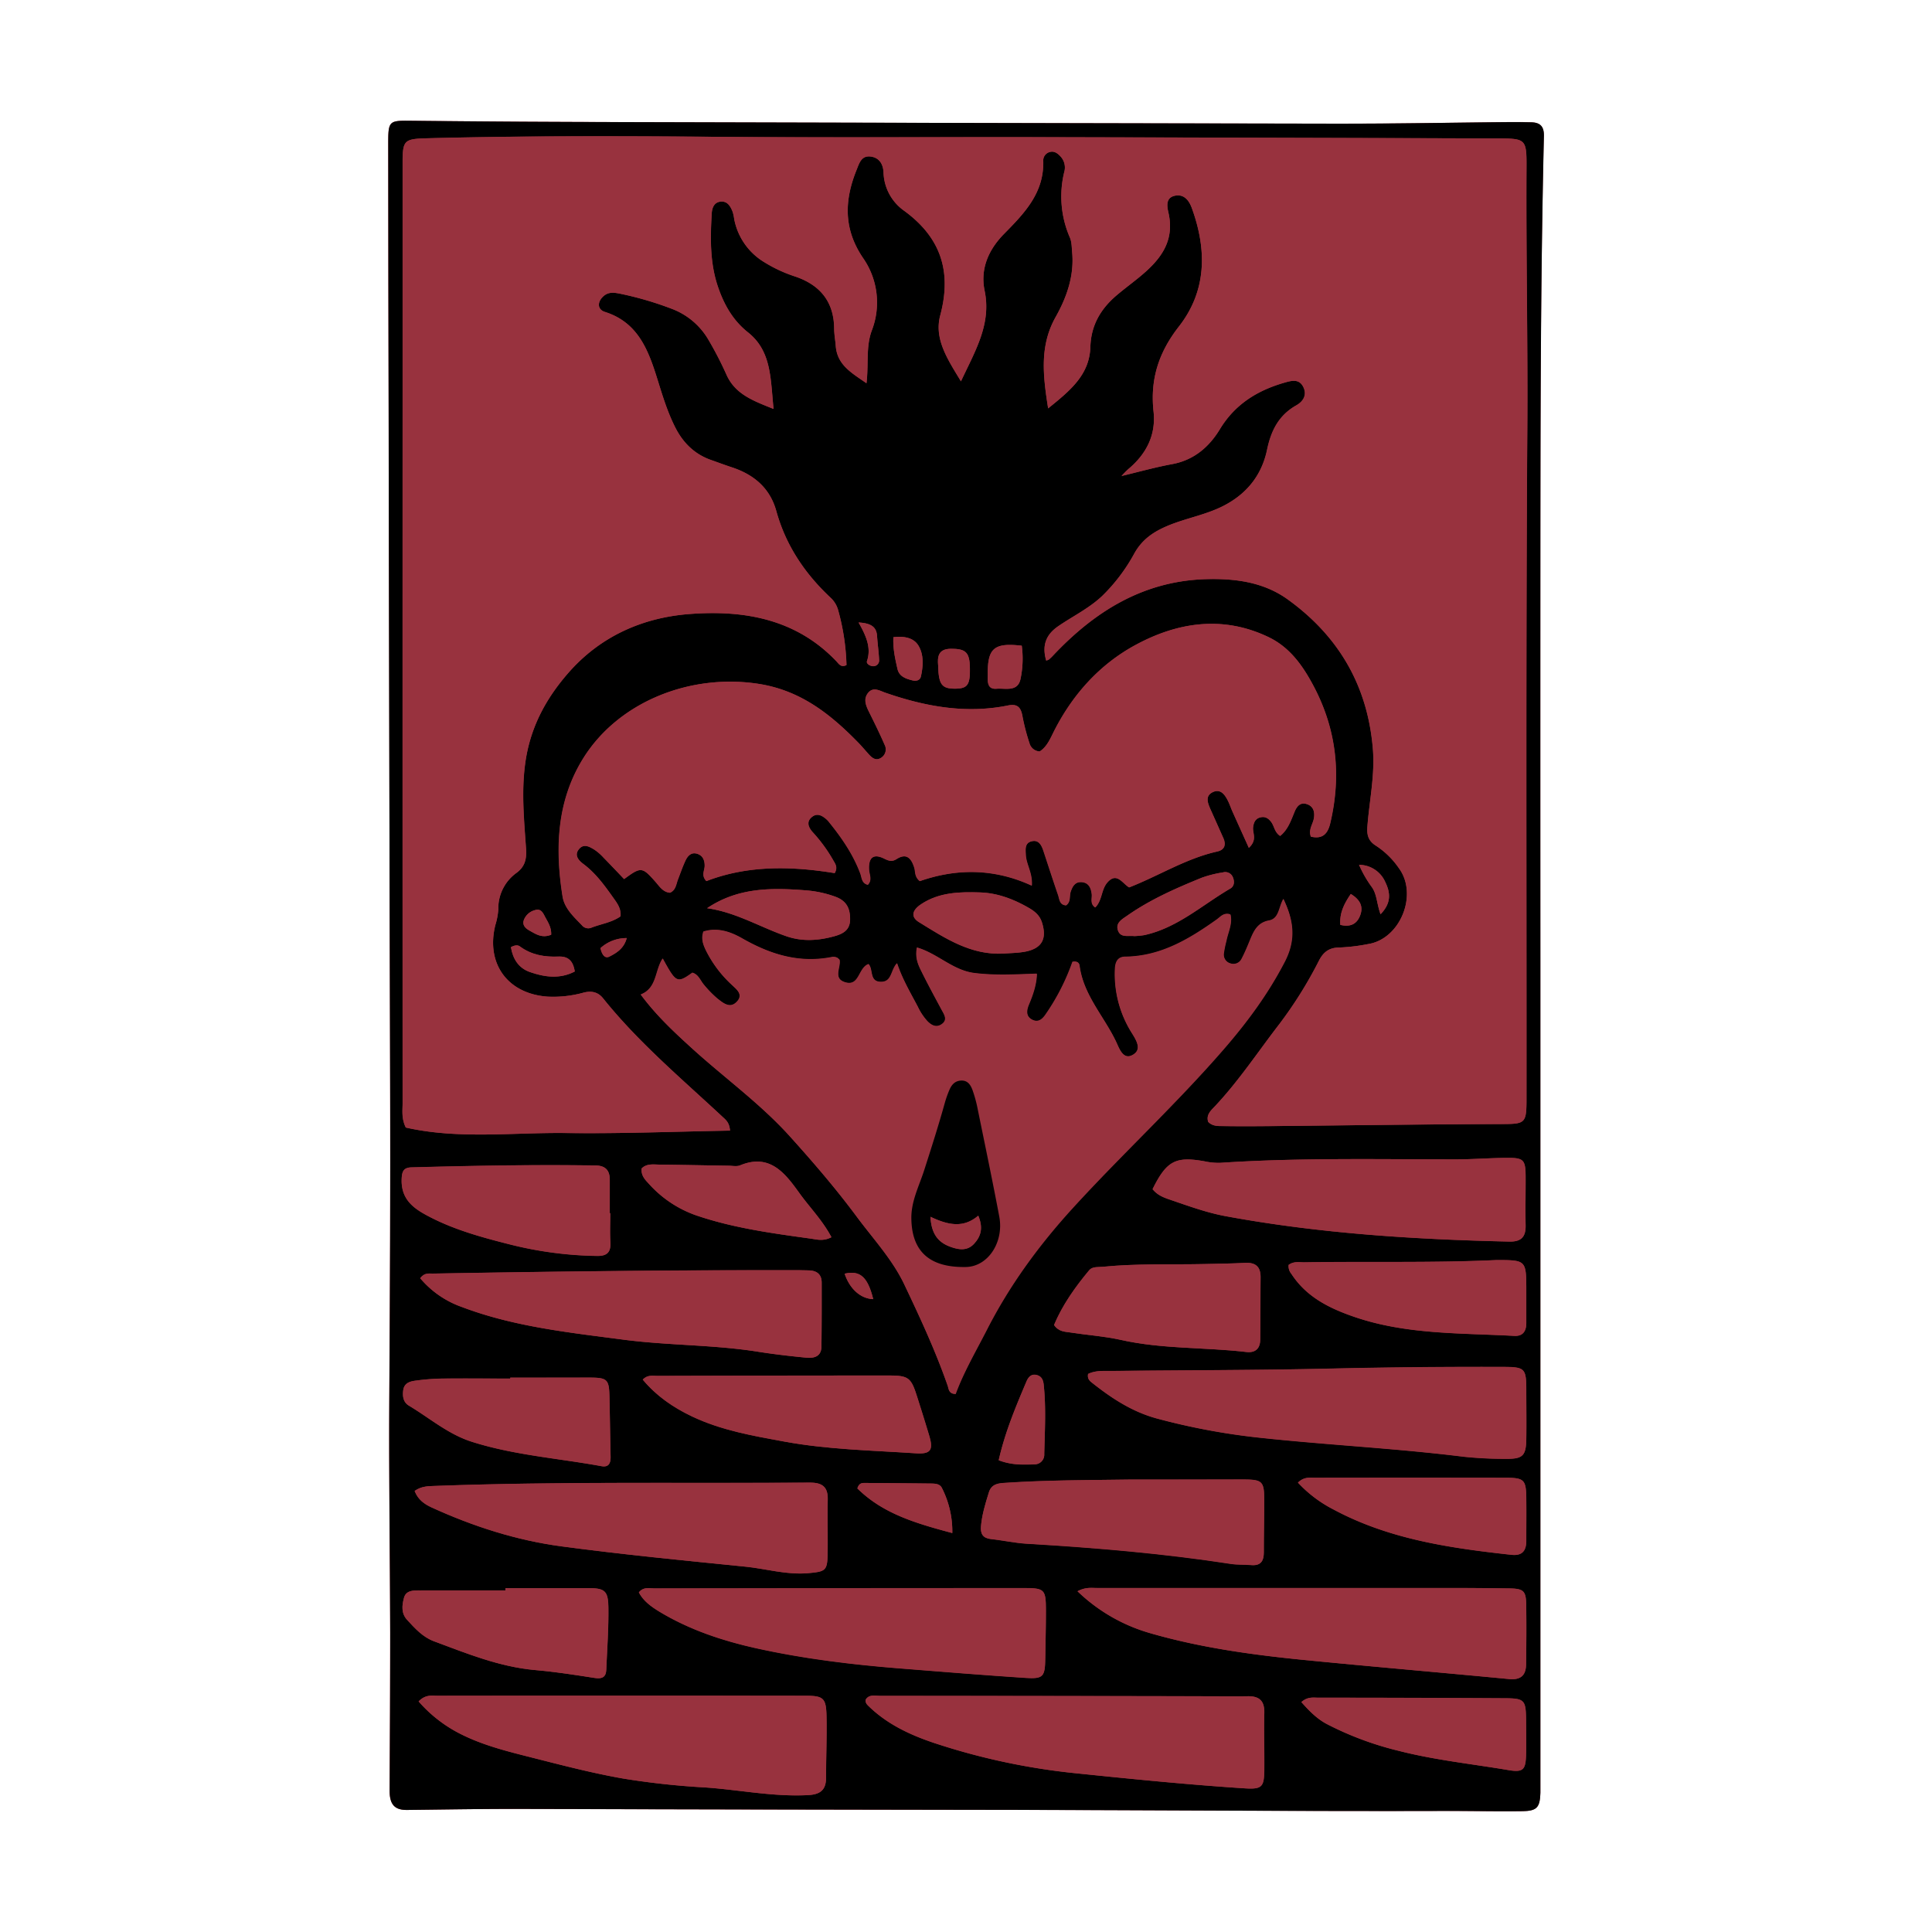 <svg xmlns="http://www.w3.org/2000/svg" viewBox="0 0 800 800"><defs><style>.a{fill:#98323e;}</style></defs><title>no-mans-land</title><path class="a" d="M637.83,399q0-88.53,0-177.07c0-55.19.15-110.39,1.42-165.58.1-3.95-1.47-5.59-5.11-5.72q-4.21-.15-8.43-.1c-23.47.22-47,.7-70.42.67Q406.85,51,258.4,50.56q-44.26-.12-88.53-.55c-8.58-.09-9.14,0-9.14,8.84q0,55.71.17,111.42.28,139.43.62,278.84c.14,42.91-.07,85.82-.34,128.73-.22,32.72.29,65.44.36,98.16,0,21.84-.14,43.68-.23,65.53,0,5.68,2.11,8,7.2,7.93,16.25-.19,32.51-.48,48.77-.42q99.06.38,198.13.38c61,.09,122,.62,183.05.45,10.64,0,21.28.23,31.92.09,6.08-.08,7.27-1.55,7.46-7.64,0-1.2,0-2.4,0-3.61Q637.84,568.87,637.83,399Z"/><path d="M637.84,399V738.71c0,1.21,0,2.41,0,3.61-.19,6.09-1.38,7.56-7.46,7.64-10.64.14-21.28-.12-31.92-.09-61,.17-122-.36-183-.45q-99.06-.15-198.13-.38c-16.26-.06-32.52.23-48.77.42-5.09.06-7.23-2.25-7.2-7.93.09-21.85.27-43.69.23-65.53-.07-32.72-.58-65.44-.36-98.16.27-42.91.48-85.82.34-128.73q-.45-139.42-.62-278.84-.12-55.71-.17-111.42c0-8.8.56-8.93,9.14-8.84q44.26.5,88.53.55,148.44.39,296.9.66c23.47,0,47-.45,70.42-.67q4.21,0,8.43.1c3.64.13,5.21,1.77,5.11,5.72C638,111.56,637.88,166.76,637.84,222Q637.78,310.5,637.84,399ZM429.3,403.14c-8.61.27-17.16.81-25.82-.27-9-1.11-15.28-8.12-23.83-10.57-.82,4,.35,6.83,1.66,9.48,2.74,5.57,5.7,11,8.65,16.5,1.1,2,2.44,4.05-.08,5.79-2.21,1.53-4.21.44-5.89-1.25a24.24,24.24,0,0,1-4-6c-3-5.74-6.38-11.33-8.6-18-2.74,2.93-2,7.85-6.81,7.69s-3-5.3-5-7.35c-4.39,1.63-3.65,9.58-9.91,7.45-4.94-1.67-1.41-6.32-2.14-9.34-.5-.39-.77-.73-1.13-.84a3.82,3.82,0,0,0-1.75-.24c-13.59,2.77-25.7-1-37.42-7.71-4.76-2.72-10.18-4.61-16-2.78-1,2.88-.16,5.18.81,7.34a48.68,48.68,0,0,0,10.67,14.45c2.05,2,5.4,4.23,2.22,7.41-2.81,2.81-5.67.27-8-1.54a45.74,45.74,0,0,1-5.45-5.59c-1.55-1.75-2.25-4.31-4.82-5.05-6.29,4.49-6.75,4.28-12.29-5.86-3.33,4.95-2.26,12.25-9.11,14.91,6.45,8.72,13.91,15.63,21.49,22.51,13.37,12.12,28.1,22.72,40.25,36.19,9.67,10.73,19.09,21.67,27.69,33.26,6.79,9.16,14.71,17.59,19.67,28,6.56,13.77,13,27.62,18,42,.46,1.31.37,3.37,3.26,3.39,3.43-9.22,8.5-17.83,13-26.72,9.38-18.37,21.42-34.81,35.25-50,20.52-22.54,43-43.2,63-66.31,9.65-11.17,18.15-22.73,25-35.88,4.75-9.13,3.8-16.93-.49-26-2,3.37-1.72,8.12-5.91,8.89-4.54.83-6.18,4-7.68,7.57-1.15,2.78-2.27,5.58-3.67,8.24a3.74,3.74,0,0,1-4.59,2,3.82,3.82,0,0,1-2.87-4.11,42.43,42.43,0,0,1,1.07-5.27c.71-3.64,2.62-7.13,1.68-10.94-2.72-.87-4.07,1-5.6,2.1-11.41,8.11-23.19,15.21-37.82,15.41-3.42,0-4.28,2.42-4.37,5.33a45.61,45.61,0,0,0,6.71,25.81c1.77,2.89,4.88,7.16.71,9.51s-5.7-2.87-7-5.55c-5-10.48-13.49-19.27-15.09-31.37-.12-.93-.61-2-2.9-1.62a90.85,90.85,0,0,1-10.84,21.38c-1.43,2.18-3.13,4-5.88,2.58s-2.38-3.92-1.36-6.32c1.72-4.09,3.16-8.25,3.29-12.75Zm35-206c7-1.68,14-3.64,21.09-4.95,9-1.66,15.32-7.11,19.78-14.48,6.25-10.31,15.46-16,26.63-19.23,3-.87,6.17-1.76,7.92,1.77,1.62,3.28,0,6-2.91,7.6-7.23,4.09-10.44,10.43-12.1,18.39C522.58,196.29,516.8,204,507.49,209c-7.52,4.09-15.94,5.4-23.72,8.62-5.91,2.44-10.68,5.54-14,11.46a73.79,73.79,0,0,1-13.35,17.69c-5.52,5.2-12.21,8.39-18.3,12.59-5,3.46-6.69,7.9-4.9,14.14a3.45,3.45,0,0,0,1.09-.39,18.07,18.07,0,0,0,1.74-1.65c17.25-18.32,37.38-30.9,63.38-31.65,12.05-.34,23.86,1.2,33.87,8.43,21,15.15,33,35.56,35.18,61.65.94,11-1.44,21.6-2.25,32.38-.28,3.7.53,6.1,3.67,8a34.16,34.16,0,0,1,9.39,9.25c8,10.91.56,29.25-12.69,31.38a78.14,78.14,0,0,1-11.94,1.44c-4.21,0-6.62,1.83-8.47,5.41a173,173,0,0,1-16.57,26.49c-8.68,11.26-16.55,23.19-26.32,33.62-1.67,1.79-4,3.61-3,6.66,1.8,1.89,4.13,1.73,6.27,1.76,6.81.11,13.63.07,20.45,0,31.52-.3,63-.75,94.55-.84,10,0,10.53-.16,10.54-10.31.05-92.57-.29-185.13.34-277.69.24-35.94-.55-71.87-.34-107.8.07-12.24-.16-12.29-12.49-12.32q-93.36-.28-186.72-.52c-45.37-.09-90.73.22-136.09-.15-39.95-.34-79.89-.45-119.82.6-9.66.25-10.26.76-10.26,10.3q0,46.68,0,93.36,0,147.9,0,295.79c0,3.15-.53,6.41,1.33,10.19,21.81,4.94,44.32,2,66.63,2.27,22.51.31,45-.61,67.61-1-.23-3.34-1.76-4.47-3.05-5.67-17-15.85-34.86-30.84-49.49-49.09-2.11-2.64-4.8-3.22-8.09-2.38a47,47,0,0,1-14.9,1.66c-16.56-1.17-25.66-13.64-21.63-29.68a28.61,28.61,0,0,0,1.22-6.47,18.08,18.08,0,0,1,7.49-15.07c3.53-2.6,4.25-5.71,4-9.91-.84-12.57-2.13-25,0-37.77,2.33-13.71,8.6-24.94,17.37-35,13.18-15.17,30.65-23,50.17-24.52,22.56-1.75,44.16,1.93,60.92,19.51,1,1,1.88,2.8,4.22,1.61a94,94,0,0,0-3.53-23,11,11,0,0,0-3.18-5c-10.59-9.95-18.42-21.6-22.34-35.75-2.64-9.56-9.33-15.16-18.51-18.16-2.86-.94-5.68-2-8.52-3-6.81-2.38-11.54-7.05-14.77-13.39s-5.25-13-7.34-19.73c-3.75-12.05-7.93-23.77-21.81-28.19-3.29-1-3.25-4.28-.51-6.62,2.1-1.8,4.48-1.38,6.87-.91a137.94,137.94,0,0,1,21.36,6.26,29.56,29.56,0,0,1,15.24,13,145.73,145.73,0,0,1,7.43,14.44c3.66,7.93,11,10.6,19.42,14-1.32-12.49-.76-23.92-10.61-31.72-6.27-5-9.92-11.52-12.41-18.84-3.37-9.89-3.19-20.15-2.59-30.4.13-2.3,1-4.59,3.62-4.88,2.93-.32,4.17,2,5.07,4.28a19.19,19.19,0,0,1,.62,2.94,26.6,26.6,0,0,0,12.29,17.79,58.49,58.49,0,0,0,13.06,6.06c10.2,3.5,15.9,10.41,16,21.51,0,2.4.48,4.79.66,7.19.6,7.88,6.52,11.13,12.72,15.44.95-7.92-.31-15,2.18-21.77a32.18,32.18,0,0,0-3.55-30c-8.22-12.06-7.82-24-2.72-36.59,1.14-2.8,2-6.09,6-5.48,3.53.54,5,3.27,5.15,6.52a20.15,20.15,0,0,0,8.56,15.92c15.1,11,19.8,25.06,14.93,43.28-2.63,9.84,3.09,18.25,8.57,27.33,5.92-12.66,12.66-23.69,9.8-37.5-1.91-9.23,1.77-17.19,8.07-23.57,8.44-8.57,16.61-17,16.2-30.24a3.63,3.63,0,0,1,2.72-3.63c2-.56,3.47.71,4.68,2.08a6.73,6.73,0,0,1,1.32,6.25,42.57,42.57,0,0,0,2.37,27.12c.76,1.78.73,3.92.91,5.91.94,9.82-2.2,18.73-6.86,27-6.64,11.85-5.24,24.08-3.07,37.77,9-7.28,17.11-13.8,17.47-25.44.27-8.95,4.25-15.7,10.77-21.28,2.89-2.47,6-4.75,8.92-7.14,8.67-7,15.48-14.74,12.64-27.15-.61-2.64-1.17-6.17,2.54-7s5.9,1.72,7.11,5c6.3,17.27,6.28,34.29-5.34,49.15-8.36,10.69-11.93,21.84-10.48,35.16,1.06,9.7-3,17.59-10.39,23.81a41.64,41.64,0,0,0-2.95,3Zm52.85,153.93c3.57-3.32,1.51-6,1.76-8.41.21-1.93.83-3.58,2.86-4.15s3.47.3,4.68,1.91,1.35,4.23,3.67,5.74c3.25-2.63,4.48-6.43,6-10.07.93-2.24,2.39-3.95,5-3.13s3.41,3.1,3,5.79c-.38,2.5-2.38,4.73-1.27,7.7,4.68,1.08,6.92-1,8-5.5,4.68-19.75,2.67-38.71-6.79-56.68-4.43-8.41-9.84-16.2-18.81-20.48-19.07-9.11-37.91-6.08-55.4,3.5-14.41,7.89-25.41,20.05-33.07,34.92-1.69,3.28-3.07,6.95-6.21,8.95a4.6,4.6,0,0,1-4.26-3.44,86.51,86.51,0,0,1-2.87-11c-.62-3.61-1.91-5.42-5.95-4.6-17.48,3.55-34.3.46-50.85-5.27-2.32-.8-5-2.61-7.18.13-2,2.59-.82,5.29.47,7.9,2.23,4.49,4.46,9,6.44,13.57a4.08,4.08,0,0,1-1.48,5.35c-2.21,1.41-3.75.06-5.17-1.52s-2.64-3-4-4.46c-11.61-11.94-24-21.9-41.51-24.63-28.27-4.4-58.16,7.39-72.77,31-10.87,17.6-11.61,37.22-8.44,57.08.77,4.83,4.58,8.34,7.94,11.81a3.38,3.38,0,0,0,3.81,1.13c4-1.62,8.53-2.16,12.2-4.74.36-3.05-1.21-5.26-2.69-7.33-3.72-5.22-7.42-10.47-12.68-14.39-1.95-1.45-3.9-3.53-1.85-6.08s4.42-1.08,6.49.21a20.36,20.36,0,0,1,3.62,3.14c2.93,3,5.79,6,8.63,9,7-5.17,7.49-5.09,13,1.15,1.68,1.91,3.1,4.26,6,4.5,2.47-1.11,2.52-3.53,3.31-5.52,1-2.61,1.92-5.29,3.11-7.82.88-1.89,2.37-3.49,4.73-2.82s3.28,2.7,3.21,5.17c-.06,1.89-1.5,3.87.71,6.17,17.21-6.63,35.26-6.21,53.12-3.3,1.47-2.56.11-4-.72-5.53a63.73,63.73,0,0,0-8.52-11.61c-1.51-1.75-2.54-4-.44-5.9,2.25-2.08,4.45-1,6.39.79a9.57,9.57,0,0,1,1.2,1.34c5.18,6.44,9.81,13.2,12.73,21,.64,1.71.54,4.1,3.13,4.69,1.88-2,.58-4.17.47-6.26-.28-5.1,1.91-6.76,6.35-4.54,1.77.88,3.13,1.37,5,.2,4.25-2.72,6.22-.31,7.41,3.55.52,1.68,0,3.68,2.29,5.54,15.09-5.26,30.69-5.35,46.35,1.87.35-5.28-2.31-8.75-2.49-12.72-.09-2.23-.5-4.79,2.22-5.58,3-.89,4.27,1.41,5.08,3.84,2,6.1,4,12.21,6.08,18.28.6,1.73.55,4.16,3.32,4.34,2-1.42,1.28-3.7,1.86-5.53.73-2.27,1.84-4.23,4.48-4.09,2.91.15,4,2.25,4.28,4.93.22,1.83-.82,4,1.46,5.56,2.86-2.88,2.45-7.28,4.87-10.17,4-4.79,6.45.33,9.18,1.87,12.4-4.89,23.56-12,36.43-14.85,3.08-.69,3.72-2.77,2.56-5.49C504.78,343,503,339,501.19,335c-1.09-2.48-2.22-5.33.79-6.9,3.3-1.73,5.16.82,6.49,3.5.72,1.43,1.22,3,1.87,4.43C512.49,340.84,514.67,345.65,517.11,351.06ZM173.34,704.52a56.91,56.91,0,0,0,16.41,13c9.54,5,19.85,7.56,30.14,10.17,12.62,3.2,25.26,6.51,38.07,8.76A320.48,320.48,0,0,0,292,740.14c14.2,1,28.23,3.93,42.59,3.17,5-.26,7.42-2.09,7.44-7.13,0-8.42.35-16.85.2-25.27-.14-7.8-1.19-8.74-8.79-8.74q-76.2-.06-152.4,0C178.77,702.18,176.21,701.58,173.34,704.52Zm277.22-135.6c-.41,2.05.77,3,1.84,3.84,8.06,6.38,16.55,11.91,26.69,14.65a276.67,276.67,0,0,0,43.07,8c27.92,3,56,4.34,83.84,7.81a160.33,160.33,0,0,0,17.41.87c7.15.11,8.48-1.23,8.59-8.28.1-6.62,0-13.24,0-19.86,0-9.36-.49-9.88-9.83-9.91q-35.21-.1-70.41.68c-30.29.68-60.6.64-90.9,1C457.38,567.7,453.75,567.35,450.56,568.92Zm-4.38,90A71.67,71.67,0,0,0,476,676.17c20.87,6.06,42.34,9,63.9,11.16,28.34,2.79,56.71,5.21,85.05,7.92,4.71.45,6.88-1.51,6.95-6,.12-8.22.18-16.45.06-24.68-.08-5.94-1.1-6.78-7.24-6.86-6.62-.08-13.23-.16-19.85-.17q-75.25,0-150.5,0C452,657.57,449.59,657.09,446.18,658.9Zm-87.73,44.91c-.2,1.56.89,2.28,1.74,3.08,8.22,7.81,18.41,12.2,28.91,15.54a274.8,274.8,0,0,0,55.18,11.68c23.73,2.45,47.46,4.84,71.26,6.38,6.92.44,7.89-.61,8-7.25.09-8-.19-16.06,0-24.08.12-5-2.16-6.88-6.87-6.81-6,.09-12,0-18,0q-67.12-.1-134.24-.17C362.31,702.22,359.86,701.49,358.45,703.81Zm-93.91-44.44c1.89,3.63,5.18,5.94,8.52,8,12.5,7.54,26.2,12.08,40.36,15.21,19.61,4.33,39.52,6.72,59.52,8.31,17.19,1.37,34.39,2.75,51.6,3.89,7.47.49,8.17-.45,8.28-8.1.1-6.62.29-13.24.27-19.86,0-8.71-.53-9.23-9.27-9.23q-76.45,0-152.9.15C268.84,657.71,266.46,657,264.54,659.37Zm-92.84-42c1.39,3.67,4.14,5.48,7,6.78,17.23,7.88,35.22,13.67,54,16.16,25.21,3.36,50.54,5.82,75.86,8.37,8.74.87,17.26,3.51,26.23,2.69,6.9-.63,7.79-1,7.92-7.62.15-7.62-.12-15.25.06-22.86.12-5.29-2.38-7-7.36-7-51.74.38-103.49-.54-155.21,1.37C177.4,615.4,174.53,615.34,171.7,617.37ZM174,529.29a39.88,39.88,0,0,0,17.27,11.9c21.61,8.19,44.43,10.58,67.09,13.55,18.5,2.42,37.26,2.07,55.73,5,6.54,1,13.13,1.78,19.71,2.42,3.23.32,6.28-.41,6.34-4.56.13-8.83.12-17.66.1-26.49,0-3.5-2.05-5-5.38-5.08-1.6,0-3.21-.08-4.81-.08-50.2-.08-100.38.51-150.56,1.4C177.76,527.41,175.82,526.85,174,529.29ZM477.26,492.4c1.91,2.41,4.4,3.38,6.82,4.21,7.77,2.65,15.51,5.53,23.62,7,38.77,7.15,78,9.61,117.3,10.49,5,.11,6.86-2,6.75-6.8-.16-6.82,0-13.65,0-20.47-.07-6.48-.88-7.42-7.29-7.39-7.22,0-14.44.62-21.66.62-32.49,0-65-.72-97.46,1.43a27,27,0,0,1-6.56-.63C486.8,478.74,483.06,480.66,477.26,492.4ZM467.19,612.66c-16.85.24-33.69.21-50.51,1.3-3.08.2-6.08.32-7.22,4-1.42,4.61-2.84,9.19-3.25,14-.27,3.15.78,4.92,4.13,5.29,5,.54,9.92,1.64,14.9,1.94,28.23,1.66,56.38,4,84.35,8.34,2.76.43,5.61.24,8.4.49,4,.36,5.35-1.57,5.33-5.32,0-7.21.2-14.43.17-21.65,0-7.72-.78-8.44-8.77-8.46C498.88,612.62,483,612.66,467.19,612.66Zm-201-41.38c5.61,6.74,12.55,11.51,20.41,15.24,12.14,5.76,25.15,8,38.2,10.4,18,3.31,36.3,3.65,54.5,4.86,6.12.4,7.24-1.4,5.55-7.12-1.6-5.38-3.28-10.74-5-16.1-2.54-8.1-3.51-9-11.86-9q-47.89,0-95.79.16C270.28,569.74,268.14,569.17,266.14,571.28Zm170.31-22.6c2,2.85,4.59,2.73,6.89,3.09,6.91,1.09,14,1.54,20.77,3.06,17.13,3.83,34.66,3,51.94,5,3.72.43,5.72-1.41,5.75-5.16.08-8.61.08-17.23.15-25.84,0-4.35-2.1-6.11-6.37-5.9-5.6.28-11.21.36-16.82.48-14,.3-28.06-.25-42.05,1.14-2,.2-4.38-.18-5.71,1.42C445.15,533,439.89,540.45,436.45,548.68ZM252.7,502.34h-.21c0-4.61,0-9.22,0-13.82,0-3.94-1.82-5.88-5.83-5.94-25.43-.4-50.84.1-76.26.78-3.27.09-4,1.62-4.09,5-.27,9,5.93,12.61,12.33,15.87,10.22,5.21,21.28,8.22,32.35,11a156.33,156.33,0,0,0,36.24,4.8c4.16.07,5.78-1.59,5.51-5.74C252.5,510.36,252.7,506.34,252.7,502.34ZM209.28,657.61v.94c-11.83,0-23.66,0-35.48,0-2.59,0-5.65-.1-6.5,3.08s-1.19,6.42,1.29,9.11c3.25,3.54,6.48,7.15,11.18,8.9,13.67,5.09,27.18,10.62,42,11.91,8.17.71,16.29,2,24.39,3.24,3,.47,4.76-.15,4.9-3.37.36-8.6,1-17.21.88-25.81-.09-6.91-1.53-8-8.35-8C232.13,657.57,220.7,657.61,209.28,657.61ZM533.6,523.76a4.85,4.85,0,0,0,1.11,3.69c6.24,9.69,15.95,14.4,26.3,17.93,21.42,7.3,43.84,6.58,66,7.8,3.6.2,5-2,5-5.32,0-5,0-10,0-15-.06-10.65-.48-11.05-11.22-11.07-.4,0-.8,0-1.2,0-26.45,1.22-52.91.5-79.36.93C538.08,522.71,535.81,522.15,533.6,523.76Zm-322.3,46.7v.36c-9.42,0-18.85-.08-28.28,0a92.63,92.63,0,0,0-10.78.84c-2.39.31-4.86.94-5.26,4-.33,2.53,0,5,2.38,6.38,8.56,5.13,16.21,11.82,26,14.93,17.51,5.58,35.81,6.83,53.73,10.12,3,.55,3.82-1.29,3.76-3.95-.2-8.42-.28-16.84-.49-25.26-.17-6.64-1-7.43-7.93-7.46C233.37,570.42,222.34,570.46,211.3,570.46Zm326.15,43.46a53.13,53.13,0,0,0,14.89,11.18c23,12.29,48.13,15.91,73.5,18.69,4.51.5,6.22-1.68,6.18-5.91,0-5.81.05-11.63,0-17.44-.09-7.74-.84-8.54-8.74-8.56q-39.4-.07-78.8,0C542.32,611.91,540,611.44,537.45,613.92Zm1.42,90.88c3.3,3.7,6.42,6.91,10.59,9.12A132.56,132.56,0,0,0,579.22,725c15,3.82,30.36,5.4,45.56,8,6.05,1,7-.3,7.16-6.45.12-4.81,0-9.62,0-14.43-.1-8.19-.63-8.84-9-8.89q-38.5-.23-77-.23C543.78,703,541.46,702.49,538.87,704.8ZM344.28,512.31c-3.68-7-9-12.3-13.23-18.22-5.76-8-12.13-16.7-24.57-11.55-1.38.57-3.17.19-4.78.16-9.42-.14-18.84-.35-28.26-.45-2.7,0-5.6-.6-7.76,1.59-.29,3,1.52,4.73,3.12,6.47a47.2,47.2,0,0,0,19.31,12.89c15.45,5.3,31.56,7.46,47.63,9.69C338.22,513.23,340.85,514.08,344.28,512.31Zm71.28-117.46c2.8-.21,5.62-.23,8.38-.68,7.45-1.24,9.79-5.32,7.42-12.45-.89-2.67-2.88-4.33-5.15-5.66-6.32-3.67-13-6.28-20.44-6.52-8.46-.27-16.93-.07-24.36,4.87-3.9,2.59-4.29,5.35-.87,7.45C391.32,388.48,402,395.6,415.56,394.85ZM292.79,376.07c11.86,1.65,21.92,7.83,32.85,11.61,6.53,2.25,13,1.84,19.55.08,3.74-1,6.78-2.44,6.83-7.07s-1.51-7.67-6-9.34a45.67,45.67,0,0,0-12.32-2.67C319.65,367.57,305.66,367.4,292.79,376.07Zm176.94,11.55a36.43,36.43,0,0,0,4.08-.42c13.73-3,24-12.48,35.63-19.28,1.71-1,1.84-3,1-4.86a3.4,3.4,0,0,0-4.05-1.83,47.15,47.15,0,0,0-8.7,2.18c-10.75,4.37-21.36,9-30.94,15.74-2.14,1.49-4.84,3-3.85,6C463.94,388.45,467.17,387.31,469.73,387.62Zm-56.19,217c5.27,2.05,10,1.87,14.77,1.67A4,4,0,0,0,432.4,602c.23-9.57.81-19.15-.23-28.7-.2-1.86-.89-3.52-3.05-4s-3.35,1-4.08,2.7C420.61,582.49,416.19,592.93,413.54,604.67ZM394.33,634.8A39.65,39.65,0,0,0,390,616.14c-.88-1.8-3-1.82-4.81-1.84q-13.53-.15-27.05-.24c-1.16,0-2.46,0-3.13,2.27C365.61,626.82,379.37,630.82,394.33,634.8Zm28.76-367.42c-11.41-1.33-14.17,1-14.07,11.72,0,.2,0,.4,0,.6-.07,2.71-.16,5.79,3.66,5.47,3.67-.3,8.84,1.48,9.93-4.21A40.48,40.48,0,0,0,423.09,267.38ZM211.57,392.19c.77,4.84,3.12,8.63,7.78,10.28,6.19,2.18,12.52,3,18.65-.2-.73-4.73-3-6.33-6.79-6.18-5.69.23-11.12-.66-15.87-4.15C214.54,391.35,213.51,391.17,211.57,392.19Zm176.9-116.61c.19,7.95,1.52,9.64,7.19,9.58,5-.05,6.11-1.65,5.95-8.75-.14-6.34-1.77-7.81-7.86-7.76C388.4,268.69,388.16,272.08,388.47,275.58Zm-18.54-11.74c-.24,4.67.73,8.93,1.69,13.15.73,3.2,3.54,4.1,6.32,4.77,1.53.36,3-.06,3.39-1.65,1-4.36,1.25-9.06-1.06-12.83C378.23,264,374.17,263.32,369.93,263.84ZM571.65,378.57c4.56-4.7,4.09-8.93,2-13.29a11.89,11.89,0,0,0-10.87-7.17,47.28,47.28,0,0,0,5.34,9.29C570.19,370.41,570.06,374.16,571.65,378.57Zm-343.42,8.48c.14-3.12-1.4-5.27-2.57-7.53-.85-1.61-1.73-3.37-4-2.68a6.66,6.66,0,0,0-4.75,4.22c-.7,2.12.88,3.46,2.44,4.31C221.85,386.77,224.42,388.6,228.23,387.05Zm331.11-16.88c-2.9,4.2-4.72,8.07-4.34,12.81,4.12,1,6.78-.35,8.14-3.74C564.59,375.61,563.44,372.68,559.34,370.17ZM355.52,257.76c3.17,5.59,5.33,10.52,3.47,16-.35,1,1.24,2,2.51,2.07a2.39,2.39,0,0,0,2.51-2.75c-.14-3.18-.62-6.35-.82-9.54C363,260,361.29,258.07,355.52,257.76Zm-5.78,269.65c2.16,6.43,6.69,10.35,11.84,10.54C359.34,528.85,356.18,525.9,349.74,527.41ZM248.64,392.6c.56,2.57,1.77,4.48,3.7,3.5,3-1.51,6.07-3.4,7.17-7.66A16,16,0,0,0,248.64,392.6Z"/><path class="a" d="M464.32,197.18a41.64,41.64,0,0,1,2.95-3c7.44-6.22,11.45-14.11,10.39-23.81-1.45-13.32,2.12-24.47,10.48-35.16,11.62-14.86,11.64-31.88,5.34-49.15-1.21-3.31-3.36-5.92-7.11-5s-3.15,4.41-2.54,7c2.84,12.41-4,20.18-12.64,27.15-3,2.39-6,4.67-8.92,7.14-6.52,5.58-10.5,12.33-10.77,21.28C451.14,155.3,443,161.82,434,169.1c-2.17-13.69-3.57-25.92,3.07-37.77,4.66-8.3,7.8-17.21,6.86-27-.18-2-.15-4.13-.91-5.91a42.57,42.57,0,0,1-2.37-27.12A6.73,6.73,0,0,0,439.36,65c-1.21-1.37-2.64-2.64-4.68-2.08A3.63,3.63,0,0,0,432,66.57c.41,13.24-7.76,21.67-16.2,30.24-6.3,6.38-10,14.34-8.07,23.57,2.86,13.81-3.88,24.84-9.8,37.5-5.48-9.08-11.2-17.49-8.57-27.33,4.87-18.22.17-32.23-14.93-43.28a20.15,20.15,0,0,1-8.56-15.92c-.15-3.25-1.62-6-5.15-6.52-4-.61-4.88,2.68-6,5.48-5.1,12.64-5.5,24.53,2.72,36.59a32.18,32.18,0,0,1,3.55,30c-2.49,6.77-1.23,13.85-2.18,21.77-6.2-4.31-12.12-7.56-12.72-15.44-.18-2.4-.64-4.79-.66-7.19-.08-11.1-5.78-18-16-21.51a58.49,58.49,0,0,1-13.06-6.06A26.6,26.6,0,0,1,304,90.72a19.19,19.19,0,0,0-.62-2.94c-.9-2.33-2.14-4.6-5.07-4.28-2.66.29-3.49,2.58-3.62,4.88-.6,10.25-.78,20.51,2.59,30.4,2.49,7.32,6.14,13.87,12.41,18.84,9.85,7.8,9.29,19.23,10.61,31.72-8.44-3.37-15.76-6-19.42-14a145.73,145.73,0,0,0-7.43-14.44,29.56,29.56,0,0,0-15.24-13,137.94,137.94,0,0,0-21.36-6.26c-2.39-.47-4.77-.89-6.87.91-2.74,2.34-2.78,5.58.51,6.62,13.88,4.42,18.06,16.14,21.81,28.19,2.09,6.72,4.13,13.43,7.34,19.73s8,11,14.77,13.39c2.84,1,5.66,2.07,8.52,3,9.18,3,15.87,8.6,18.51,18.16,3.92,14.15,11.75,25.8,22.34,35.75a11,11,0,0,1,3.18,5,94,94,0,0,1,3.53,23c-2.34,1.19-3.24-.6-4.22-1.61-16.76-17.58-38.36-21.26-60.92-19.51-19.52,1.51-37,9.35-50.17,24.52-8.77,10.09-15,21.32-17.37,35-2.16,12.76-.87,25.2,0,37.77.28,4.2-.44,7.31-4,9.91a18.08,18.08,0,0,0-7.49,15.07,28.61,28.61,0,0,1-1.22,6.47c-4,16,5.07,28.51,21.63,29.68a47,47,0,0,0,14.9-1.66c3.29-.84,6-.26,8.09,2.38,14.63,18.25,32.48,33.24,49.49,49.09,1.29,1.2,2.82,2.33,3.05,5.67-22.58.38-45.1,1.3-67.61,1-22.31-.31-44.82,2.67-66.63-2.27-1.86-3.78-1.33-7-1.33-10.19q-.06-147.9,0-295.79,0-46.68,0-93.36c0-9.54.6-10.05,10.26-10.3,39.93-1,79.87-.94,119.82-.6,45.36.37,90.72.06,136.09.15q93.36.18,186.72.52c12.33,0,12.56.08,12.49,12.32-.21,35.93.58,71.86.34,107.8-.63,92.56-.29,185.12-.34,277.69,0,10.15-.57,10.27-10.54,10.31-31.52.09-63,.54-94.55.84-6.82.06-13.64.1-20.45,0-2.14,0-4.47.13-6.27-1.76-.93-3.05,1.36-4.87,3-6.66,9.77-10.43,17.64-22.36,26.32-33.62a173,173,0,0,0,16.57-26.49c1.85-3.58,4.26-5.39,8.47-5.41a78.14,78.14,0,0,0,11.94-1.44c13.25-2.13,20.7-20.47,12.69-31.38a34.16,34.16,0,0,0-9.39-9.25c-3.14-1.92-4-4.32-3.67-8,.81-10.78,3.19-21.4,2.25-32.38-2.23-26.09-14.21-46.5-35.18-61.65-10-7.23-21.82-8.77-33.87-8.43-26,.75-46.13,13.33-63.38,31.65a18.07,18.07,0,0,1-1.74,1.65,3.21,3.21,0,0,1-1.09.38c-1.79-6.23-.09-10.67,4.9-14.13,6.09-4.2,12.78-7.39,18.3-12.59a73.79,73.79,0,0,0,13.35-17.69c3.36-5.92,8.13-9,14-11.46,7.78-3.22,16.2-4.53,23.72-8.62,9.31-5.06,15.09-12.72,17.18-22.78,1.66-8,4.87-14.3,12.1-18.39,2.89-1.64,4.53-4.32,2.91-7.6-1.75-3.53-4.93-2.64-7.92-1.77-11.17,3.24-20.38,8.92-26.63,19.23-4.46,7.37-10.74,12.82-19.78,14.48-7.09,1.31-14.06,3.27-21.09,4.95Z"/><path class="a" d="M517.11,351.06c-2.44-5.41-4.62-10.22-6.77-15-.65-1.46-1.15-3-1.87-4.43-1.33-2.68-3.19-5.23-6.49-3.5-3,1.57-1.88,4.42-.79,6.9,1.78,4,3.59,8.05,5.32,12.11,1.16,2.72.52,4.8-2.56,5.49-12.87,2.88-24,10-36.43,14.85-2.73-1.54-5.17-6.66-9.18-1.87-2.42,2.89-2,7.29-4.87,10.17-2.28-1.54-1.24-3.73-1.46-5.56-.32-2.68-1.37-4.78-4.28-4.93-2.64-.14-3.75,1.82-4.48,4.09-.58,1.83.12,4.11-1.86,5.53-2.77-.18-2.72-2.61-3.32-4.34-2.1-6.07-4.05-12.18-6.08-18.28-.81-2.43-2-4.73-5.08-3.84-2.72.79-2.31,3.35-2.22,5.58.18,4,2.84,7.44,2.49,12.72-15.66-7.22-31.26-7.13-46.35-1.87-2.25-1.86-1.77-3.86-2.29-5.54-1.19-3.86-3.16-6.27-7.41-3.55-1.83,1.17-3.19.68-5-.2-4.44-2.22-6.63-.56-6.35,4.54.11,2.09,1.41,4.26-.47,6.26-2.59-.59-2.49-3-3.13-4.69-2.92-7.82-7.55-14.58-12.73-21a9.57,9.57,0,0,0-1.2-1.34c-1.94-1.75-4.14-2.87-6.39-.79-2.1,1.95-1.07,4.15.44,5.9A63.73,63.73,0,0,1,344.86,356c.83,1.55,2.19,3,.72,5.53-17.86-2.91-35.91-3.33-53.12,3.3-2.21-2.3-.77-4.28-.71-6.17.07-2.47-.76-4.46-3.21-5.17s-3.85.93-4.73,2.82c-1.19,2.53-2.08,5.21-3.11,7.82-.79,2-.84,4.41-3.31,5.52-2.91-.24-4.33-2.59-6-4.5-5.5-6.24-6-6.32-13-1.15-2.84-3-5.7-6-8.63-9a20.36,20.36,0,0,0-3.62-3.14c-2.07-1.29-4.53-2.64-6.49-.21s-.1,4.63,1.85,6.08c5.26,3.92,9,9.17,12.68,14.39,1.48,2.07,3.05,4.28,2.69,7.33-3.67,2.58-8.16,3.12-12.2,4.74a3.38,3.38,0,0,1-3.81-1.13c-3.36-3.47-7.17-7-7.94-11.81-3.17-19.86-2.43-39.48,8.44-57.08,14.61-23.63,44.5-35.42,72.77-31,17.47,2.73,29.9,12.69,41.51,24.63,1.39,1.43,2.69,3,4,4.46s3,2.93,5.17,1.52a4.08,4.08,0,0,0,1.48-5.35c-2-4.59-4.21-9.08-6.44-13.57-1.29-2.61-2.49-5.31-.47-7.9,2.14-2.74,4.86-.93,7.18-.13,16.55,5.73,33.37,8.82,50.85,5.27,4-.82,5.33,1,5.95,4.6a86.51,86.51,0,0,0,2.87,11,4.6,4.6,0,0,0,4.26,3.44c3.14-2,4.52-5.67,6.21-8.95,7.66-14.87,18.66-27,33.07-34.92,17.49-9.58,36.33-12.61,55.4-3.5,9,4.28,14.38,12.07,18.81,20.48,9.46,18,11.47,36.93,6.79,56.68-1.07,4.51-3.31,6.58-8,5.5-1.11-3,.89-5.2,1.27-7.7.42-2.69-.23-4.93-3-5.79s-4.1.89-5,3.13c-1.5,3.64-2.73,7.44-6,10.07-2.32-1.51-2.37-4-3.67-5.74s-2.7-2.45-4.68-1.91-2.65,2.22-2.86,4.15C518.62,345.08,520.68,347.74,517.11,351.06Z"/><path class="a" d="M429.39,403.23c-.13,4.5-1.57,8.66-3.29,12.75-1,2.4-1.34,4.9,1.36,6.32s4.45-.4,5.88-2.58a90.85,90.85,0,0,0,10.84-21.38c2.29-.36,2.78.69,2.9,1.62,1.6,12.1,10.1,20.89,15.09,31.37,1.27,2.68,2.94,7.82,7,5.55s1.06-6.62-.71-9.51a45.61,45.61,0,0,1-6.71-25.81c.09-2.91.95-5.28,4.37-5.33,14.63-.2,26.41-7.3,37.82-15.41,1.53-1.08,2.88-3,5.6-2.1.94,3.81-1,7.3-1.68,10.94a42.43,42.43,0,0,0-1.07,5.27,3.82,3.82,0,0,0,2.87,4.11,3.74,3.74,0,0,0,4.59-2c1.4-2.66,2.52-5.46,3.67-8.24,1.5-3.61,3.14-6.74,7.68-7.57,4.19-.77,3.92-5.52,5.91-8.89,4.29,9.05,5.24,16.85.49,26-6.83,13.15-15.33,24.71-25,35.88-20,23.11-42.45,43.77-63,66.31-13.83,15.19-25.87,31.63-35.25,50-4.54,8.89-9.61,17.5-13,26.72-2.89,0-2.8-2.08-3.26-3.39-5.07-14.42-11.47-28.27-18-42-5-10.4-12.88-18.83-19.67-28-8.6-11.59-18-22.53-27.69-33.26-12.15-13.47-26.88-24.07-40.25-36.19-7.58-6.88-15-13.79-21.49-22.51,6.85-2.66,5.78-10,9.11-14.91,5.54,10.14,6,10.35,12.29,5.86,2.57.74,3.27,3.3,4.82,5.05a45.74,45.74,0,0,0,5.45,5.59c2.3,1.81,5.16,4.35,8,1.54,3.18-3.18-.17-5.39-2.22-7.41a48.68,48.68,0,0,1-10.67-14.45c-1-2.16-1.83-4.46-.81-7.34,5.77-1.83,11.19.06,16,2.78,11.72,6.71,23.83,10.48,37.42,7.71a3.82,3.82,0,0,1,1.75.24c.36.11.63.45,1.13.84.73,3-2.8,7.67,2.14,9.34,6.26,2.13,5.52-5.82,9.91-7.45,2,2.05.21,7.2,5,7.35s4.07-4.76,6.81-7.69c2.22,6.63,5.56,12.22,8.6,18a24.24,24.24,0,0,0,4,6c1.68,1.69,3.68,2.78,5.89,1.25,2.52-1.74,1.18-3.77.08-5.79-2.95-5.46-5.91-10.93-8.65-16.5-1.31-2.65-2.48-5.47-1.66-9.48,8.55,2.45,14.85,9.46,23.83,10.57,8.66,1.08,17.21.54,25.82.27Zm-52,101.66c.31,14.73,9.16,20,22.56,19.75,9.31-.18,15.81-10.43,13.83-20.91-2.78-14.78-5.86-29.51-8.88-44.24a55.15,55.15,0,0,0-2.19-8.11c-.76-2.07-2-4.06-4.71-3.94-2.56.1-4,1.75-4.87,3.89a43.55,43.55,0,0,0-1.82,5.1c-2.64,9.47-5.6,18.84-8.63,28.19C380.53,491.25,377.16,497.62,377.38,504.89Z"/><path class="a" d="M173.34,704.52c2.87-2.94,5.43-2.34,7.73-2.34q76.2-.07,152.4,0c7.6,0,8.65.94,8.79,8.74.15,8.42-.18,16.85-.2,25.27,0,5-2.42,6.87-7.44,7.13-14.36.76-28.39-2.2-42.59-3.17A320.48,320.48,0,0,1,258,736.45c-12.81-2.25-25.45-5.56-38.07-8.76-10.29-2.61-20.6-5.16-30.14-10.17A56.91,56.91,0,0,1,173.34,704.52Z"/><path class="a" d="M450.56,568.92c3.19-1.57,6.82-1.22,10.32-1.26,30.3-.33,60.61-.29,90.9-1q35.21-.8,70.41-.68c9.34,0,9.82.55,9.83,9.91,0,6.62.08,13.24,0,19.86-.11,7.05-1.44,8.39-8.59,8.28a160.33,160.33,0,0,1-17.41-.87c-27.87-3.47-55.92-4.86-83.84-7.81a276.67,276.67,0,0,1-43.07-8c-10.14-2.74-18.63-8.27-26.69-14.65C451.33,571.92,450.15,571,450.56,568.92Z"/><path class="a" d="M446.18,658.9c3.41-1.81,5.86-1.33,8.21-1.33q75.26,0,150.5,0c6.62,0,13.23.09,19.85.17,6.14.08,7.16.92,7.24,6.86.12,8.23.06,16.46-.06,24.68-.07,4.45-2.24,6.41-6.95,6-28.34-2.71-56.71-5.13-85.05-7.92-21.56-2.13-43-5.1-63.9-11.16A71.67,71.67,0,0,1,446.18,658.9Z"/><path class="a" d="M358.45,703.81c1.41-2.32,3.86-1.59,5.91-1.59q67.13,0,134.24.17c6,0,12,.05,18,0,4.71-.07,7,1.82,6.87,6.81-.21,8,.07,16.05,0,24.08-.07,6.64-1,7.69-8,7.25-23.8-1.54-47.53-3.93-71.26-6.38a274.8,274.8,0,0,1-55.18-11.68c-10.5-3.34-20.69-7.73-28.91-15.54C359.34,706.09,358.25,705.37,358.45,703.81Z"/><path class="a" d="M264.54,659.37c1.92-2.39,4.3-1.66,6.38-1.67q76.45-.13,152.9-.15c8.74,0,9.24.52,9.27,9.23,0,6.62-.17,13.24-.27,19.86-.11,7.65-.81,8.59-8.28,8.1-17.21-1.14-34.41-2.52-51.6-3.89-20-1.59-39.91-4-59.52-8.31-14.16-3.13-27.86-7.67-40.36-15.21C269.72,665.31,266.43,663,264.54,659.37Z"/><path class="a" d="M171.7,617.37c2.83-2,5.7-2,8.46-2.07,51.72-1.91,103.47-1,155.21-1.37,5,0,7.48,1.67,7.36,7-.18,7.61.09,15.24-.06,22.86-.13,6.65-1,7-7.92,7.62-9,.82-17.49-1.82-26.23-2.69-25.32-2.55-50.65-5-75.86-8.37-18.75-2.49-36.74-8.28-54-16.16C175.84,622.85,173.09,621,171.7,617.37Z"/><path class="a" d="M174,529.29c1.83-2.44,3.77-1.88,5.49-1.91,50.18-.89,100.36-1.48,150.56-1.4,1.6,0,3.21,0,4.81.08,3.33.07,5.38,1.58,5.38,5.08,0,8.83,0,17.66-.1,26.49-.06,4.15-3.11,4.88-6.34,4.56-6.58-.64-13.17-1.38-19.71-2.42-18.47-3-37.23-2.61-55.73-5-22.66-3-45.48-5.36-67.09-13.55A39.88,39.88,0,0,1,174,529.29Z"/><path class="a" d="M477.26,492.4c5.8-11.74,9.54-13.66,21.47-11.52a27,27,0,0,0,6.56.63c32.46-2.15,65-1.43,97.46-1.43,7.22,0,14.44-.59,21.66-.62,6.41,0,7.22.91,7.29,7.39.08,6.82-.11,13.65,0,20.47.11,4.8-1.74,6.91-6.75,6.8-39.34-.88-78.53-3.34-117.3-10.49-8.11-1.49-15.85-4.37-23.62-7C481.66,495.78,479.17,494.81,477.26,492.4Z"/><path class="a" d="M467.19,612.66c15.84,0,31.69,0,47.53,0,8,0,8.74.74,8.77,8.46,0,7.22-.21,14.44-.17,21.65,0,3.75-1.35,5.68-5.33,5.32-2.79-.25-5.64-.06-8.4-.49-28-4.3-56.12-6.68-84.35-8.34-5-.3-9.92-1.4-14.9-1.94-3.35-.37-4.4-2.14-4.13-5.29.41-4.85,1.83-9.43,3.25-14,1.14-3.72,4.14-3.84,7.22-4C433.5,612.87,450.34,612.9,467.19,612.66Z"/><path class="a" d="M266.14,571.28c2-2.11,4.14-1.54,6-1.55q47.9-.15,95.79-.16c8.35,0,9.32.89,11.86,9,1.69,5.36,3.37,10.72,5,16.1,1.69,5.72.57,7.52-5.55,7.12-18.2-1.21-36.47-1.55-54.5-4.86-13.05-2.39-26.06-4.64-38.2-10.4C278.69,582.79,271.75,578,266.14,571.28Z"/><path class="a" d="M436.45,548.68c3.44-8.23,8.7-15.67,14.55-22.71,1.33-1.6,3.73-1.22,5.71-1.42,14-1.39,28-.84,42.05-1.14,5.61-.12,11.22-.2,16.82-.48,4.27-.21,6.41,1.55,6.37,5.9-.07,8.61-.07,17.23-.15,25.84,0,3.75-2,5.59-5.75,5.16-17.28-2-34.81-1.17-51.94-5-6.81-1.52-13.86-2-20.77-3.06C441,551.41,438.45,551.53,436.45,548.68Z"/><path class="a" d="M252.7,502.34c0,4-.2,8,.05,12,.27,4.15-1.35,5.81-5.51,5.74a156.33,156.33,0,0,1-36.24-4.8c-11.07-2.82-22.13-5.83-32.35-11-6.4-3.26-12.6-6.88-12.33-15.87.11-3.4.82-4.93,4.09-5,25.42-.68,50.83-1.18,76.26-.78,4,.06,5.85,2,5.83,5.94,0,4.6,0,9.21,0,13.82Z"/><path class="a" d="M209.28,657.61c11.42,0,22.85,0,34.27,0,6.82,0,8.26,1.09,8.35,8,.12,8.6-.52,17.21-.88,25.81-.14,3.22-1.88,3.84-4.9,3.37-8.1-1.27-16.22-2.53-24.39-3.24-14.78-1.29-28.29-6.82-42-11.91-4.7-1.75-7.93-5.36-11.18-8.9-2.48-2.69-2.12-6-1.29-9.11s3.91-3.06,6.5-3.08c11.82-.05,23.65,0,35.48,0Z"/><path class="a" d="M533.6,523.76c2.21-1.61,4.48-1,6.63-1.08,26.45-.43,52.91.29,79.36-.93.4,0,.8,0,1.2,0,10.74,0,11.16.42,11.22,11.07,0,5,0,10,0,15,0,3.31-1.38,5.52-5,5.32-22.16-1.22-44.58-.5-66-7.8-10.35-3.53-20.06-8.24-26.3-17.93A4.85,4.85,0,0,1,533.6,523.76Z"/><path class="a" d="M211.3,570.46c11,0,22.07,0,33.1,0,6.93,0,7.76.82,7.93,7.46.21,8.42.29,16.84.49,25.26.06,2.66-.73,4.5-3.76,3.95-17.92-3.29-36.22-4.54-53.73-10.12-9.76-3.11-17.41-9.8-26-14.93-2.34-1.4-2.71-3.85-2.38-6.38.4-3.08,2.87-3.71,5.26-4a92.63,92.63,0,0,1,10.78-.84c9.43-.11,18.86,0,28.28,0Z"/><path class="a" d="M537.45,613.92c2.55-2.48,4.87-2,7-2q39.4-.06,78.8,0c7.9,0,8.65.82,8.74,8.56.08,5.81,0,11.63,0,17.44,0,4.23-1.67,6.41-6.18,5.91-25.37-2.78-50.53-6.4-73.5-18.69A53.13,53.13,0,0,1,537.45,613.92Z"/><path class="a" d="M538.87,704.8c2.59-2.31,4.91-1.84,7-1.84q38.5,0,77,.23c8.39,0,8.92.7,9,8.89.07,4.81.15,9.62,0,14.43-.14,6.15-1.11,7.47-7.16,6.45-15.2-2.55-30.56-4.13-45.56-8a132.56,132.56,0,0,1-29.76-11.09C545.29,711.71,542.17,708.5,538.87,704.8Z"/><path class="a" d="M344.28,512.31c-3.43,1.77-6.06.92-8.54.58-16.07-2.23-32.18-4.39-47.63-9.69a47.2,47.2,0,0,1-19.31-12.89c-1.6-1.74-3.41-3.45-3.12-6.47,2.16-2.19,5.06-1.62,7.76-1.59,9.42.1,18.84.31,28.26.45,1.61,0,3.4.41,4.78-.16,12.44-5.15,18.81,3.56,24.57,11.55C335.32,500,340.6,505.33,344.28,512.31Z"/><path class="a" d="M415.56,394.85c-13.58.75-24.24-6.37-35-13-3.42-2.1-3-4.86.87-7.45,7.43-4.94,15.9-5.14,24.36-4.87,7.39.24,14.12,2.85,20.44,6.52,2.27,1.33,4.26,3,5.15,5.66,2.37,7.13,0,11.21-7.42,12.45C421.18,394.62,418.36,394.64,415.56,394.85Z"/><path class="a" d="M292.79,376.07c12.87-8.67,26.86-8.5,40.93-7.39A45.67,45.67,0,0,1,346,371.35c4.47,1.67,6,4.84,6,9.34s-3.09,6.06-6.83,7.07c-6.54,1.76-13,2.17-19.55-.08C314.71,383.9,304.65,377.72,292.79,376.07Z"/><path class="a" d="M469.73,387.62c-2.56-.31-5.79.83-6.85-2.43-1-3.09,1.71-4.55,3.85-6,9.58-6.7,20.19-11.37,30.94-15.74a47.15,47.15,0,0,1,8.7-2.18,3.4,3.4,0,0,1,4.05,1.83c.86,1.83.73,3.86-1,4.86-11.67,6.8-21.9,16.3-35.63,19.28A36.43,36.43,0,0,1,469.73,387.62Z"/><path class="a" d="M413.54,604.67c2.65-11.74,7.07-22.18,11.5-32.6.73-1.73,1.84-3.15,4.08-2.7s2.85,2.09,3.05,4c1,9.55.46,19.13.23,28.7a4,4,0,0,1-4.09,4.32C423.57,606.54,418.81,606.72,413.54,604.67Z"/><path class="a" d="M394.33,634.8c-15-4-28.72-8-39.28-18.47.67-2.28,2-2.28,3.13-2.27q13.53.08,27.05.24c1.82,0,3.93,0,4.81,1.84A39.65,39.65,0,0,1,394.33,634.8Z"/><path class="a" d="M423.09,267.38A40.48,40.48,0,0,1,422.6,281c-1.09,5.69-6.26,3.91-9.93,4.21-3.82.32-3.73-2.76-3.66-5.47,0-.2,0-.4,0-.6C408.92,268.4,411.68,266.05,423.09,267.38Z"/><path class="a" d="M211.57,392.19c1.94-1,3-.84,3.77-.25,4.75,3.49,10.18,4.38,15.87,4.15,3.79-.15,6.06,1.45,6.79,6.18-6.13,3.21-12.46,2.38-18.65.2C214.69,400.82,212.34,397,211.57,392.19Z"/><path class="a" d="M388.47,275.58c-.31-3.5-.07-6.89,5.28-6.93,6.09,0,7.72,1.42,7.86,7.76.16,7.1-.94,8.7-5.95,8.75C390,285.22,388.66,283.53,388.47,275.58Z"/><path class="a" d="M369.93,263.84c4.24-.52,8.3.12,10.34,3.44,2.31,3.77,2,8.47,1.06,12.83-.35,1.59-1.86,2-3.39,1.65-2.78-.67-5.59-1.57-6.32-4.77C370.66,272.77,369.69,268.51,369.93,263.84Z"/><path class="a" d="M571.65,378.57c-1.59-4.41-1.46-8.16-3.57-11.17a47.28,47.28,0,0,1-5.34-9.29,11.89,11.89,0,0,1,10.87,7.17C575.74,369.64,576.21,373.87,571.65,378.57Z"/><path class="a" d="M228.23,387.05c-3.81,1.55-6.38-.28-8.93-1.68-1.56-.85-3.14-2.19-2.44-4.31a6.66,6.66,0,0,1,4.75-4.22c2.32-.69,3.2,1.07,4,2.68C226.83,381.78,228.37,383.93,228.23,387.05Z"/><path class="a" d="M559.34,370.17c4.1,2.51,5.25,5.44,3.8,9.07-1.36,3.39-4,4.73-8.14,3.74C554.62,378.24,556.44,374.37,559.34,370.17Z"/><path class="a" d="M355.52,257.76c5.77.31,7.46,2.27,7.67,5.82.2,3.19.68,6.36.82,9.54a2.39,2.39,0,0,1-2.51,2.75c-1.27,0-2.86-1.05-2.51-2.07C360.85,268.28,358.69,263.35,355.52,257.76Z"/><path class="a" d="M349.74,527.41c6.44-1.51,9.6,1.44,11.84,10.54C356.43,537.76,351.9,533.84,349.74,527.41Z"/><path class="a" d="M248.64,392.6a16,16,0,0,1,10.87-4.16c-1.1,4.26-4.19,6.15-7.17,7.66C250.41,397.08,249.2,395.17,248.64,392.6Z"/><path class="a" d="M429.3,403.14l.09.09Z"/><path class="a" d="M464.26,197.13l.06.05Z"/><path d="M377.38,504.89c-.22-7.27,3.15-13.64,5.29-20.27,3-9.35,6-18.72,8.63-28.19a43.55,43.55,0,0,1,1.82-5.1c.9-2.14,2.31-3.79,4.87-3.89,2.74-.12,3.95,1.87,4.71,3.94a55.15,55.15,0,0,1,2.19,8.11c3,14.73,6.1,29.46,8.88,44.24,2,10.48-4.52,20.73-13.83,20.91C386.54,524.89,377.69,519.62,377.38,504.89Zm7.91-1c.35,7,3.15,10.51,8.07,12.33,3.46,1.28,7.08,2,10-1.22s3.76-6.7,1.7-11.6C398.87,508.69,392.52,507.26,385.29,503.86Z"/><path class="a" d="M385.29,503.86c7.23,3.4,13.58,4.83,19.8-.49,2.06,4.9,1.2,8.45-1.7,11.6s-6.57,2.5-10,1.22C388.44,514.37,385.64,510.85,385.29,503.86Z"/></svg>